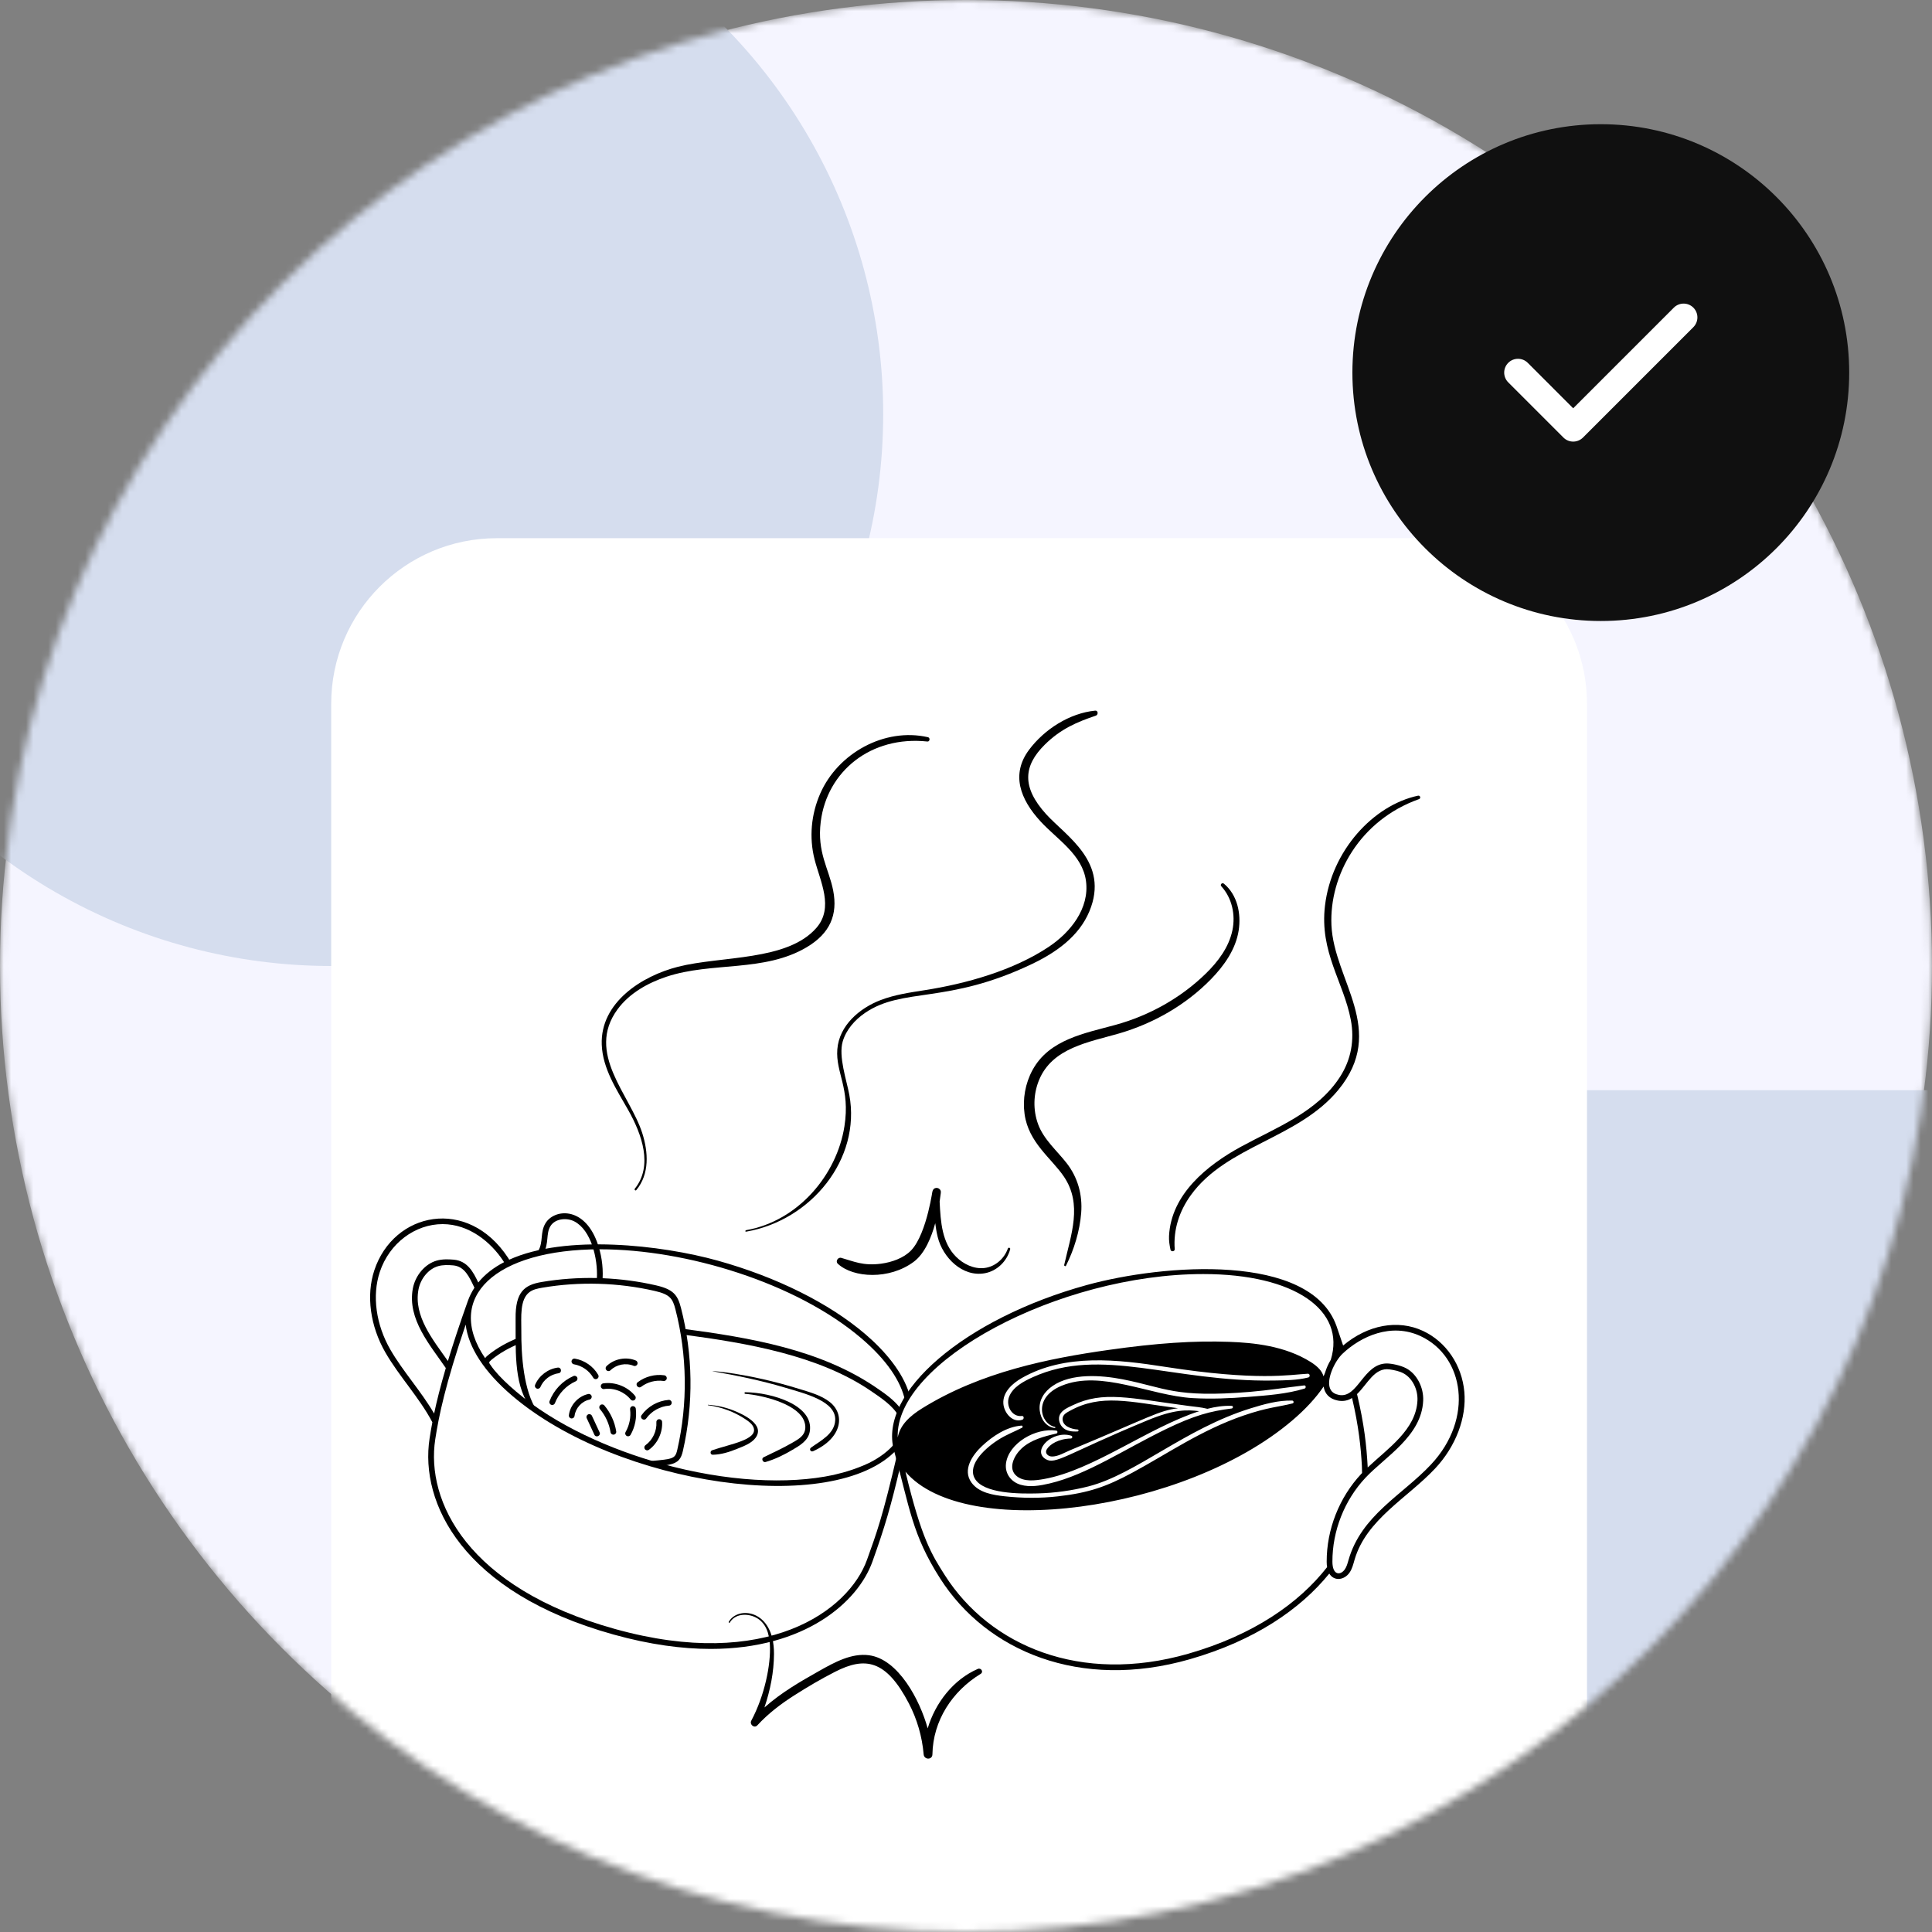 <svg width="261" height="261" viewBox="0 0 261 261" fill="none" xmlns="http://www.w3.org/2000/svg">
<rect x="0" y="0" width="261" height="261" fill="#808080" stroke="none"/>
<mask id="mask0_1493_11492" style="mask-type:alpha" maskUnits="userSpaceOnUse" x="0" y="0" width="261" height="261">
<circle cx="130.5" cy="130.5" r="130.5" fill="#EFEFFD"/>
</mask>
<g mask="url(#mask0_1493_11492)">
<circle cx="130.5" cy="130.5" r="130.5" fill="#F5F5FF"/>
<circle cx="44.743" cy="55.928" r="74.571" fill="#D5DDEE"/>
<path d="M143.55 147.279H274.05V277.779H143.55V147.279Z" fill="#D5DDEE"/>
<path d="M44.743 95.079C44.743 82.723 54.759 72.707 67.115 72.707H192.022C204.377 72.707 214.393 82.723 214.393 95.079V242.357C214.393 254.712 204.377 264.728 192.022 264.728H67.115C54.759 264.728 44.743 254.712 44.743 242.357V95.079Z" fill="white"/>
<path d="M91.996 176.694C91.549 174.955 90.985 174.184 88.619 173.641C86.266 173.1 83.844 172.779 81.412 172.678C81.494 171.017 81.231 169.322 80.649 167.765C78.828 162.894 74.834 163.344 73.688 165.257C72.944 166.498 73.414 167.768 72.732 168.947C72.625 169.132 72.688 169.369 72.874 169.476C73.059 169.584 73.296 169.52 73.402 169.335C74.199 167.956 73.725 166.7 74.352 165.655C74.979 164.61 76.556 164.472 77.581 164.999C79.886 166.184 80.769 170.065 80.638 172.653C78.131 172.598 75.621 172.776 73.169 173.19C70.891 173.576 69.61 174.477 69.654 178.142C69.699 181.955 69.343 186.797 71.474 189.862C71.835 190.126 72.206 190.387 72.587 190.646C70.707 187.954 70.407 182.988 70.427 179.77C70.439 177.975 70.179 175.536 71.553 174.538C72.033 174.189 72.652 174.062 73.299 173.954C78.283 173.11 83.52 173.263 88.445 174.395C90.505 174.868 90.865 175.409 91.247 176.887C92.838 183.063 92.926 189.612 91.503 195.828C91.317 196.644 91.156 196.923 90.224 197.115C89.723 197.218 88.21 197.364 86.993 197.431C87.651 197.639 88.317 197.838 88.992 198.029C89.456 198.018 89.919 197.968 90.379 197.874C91.647 197.612 92.011 197.075 92.257 196.001C93.708 189.665 93.618 182.988 91.996 176.694Z" fill="black"/>
<path d="M74.604 189.804C74.333 189.804 74.146 189.532 74.242 189.279C74.818 187.773 75.994 186.539 77.472 185.893C77.667 185.806 77.896 185.897 77.981 186.093C78.067 186.288 77.977 186.517 77.781 186.602C76.512 187.157 75.459 188.261 74.966 189.555C74.907 189.709 74.76 189.804 74.604 189.804Z" fill="black"/>
<path d="M77.234 191.623C76.999 191.623 76.822 191.417 76.85 191.189C77.015 189.816 78.116 188.611 79.467 188.322C79.676 188.276 79.882 188.41 79.927 188.619C79.972 188.828 79.838 189.034 79.629 189.079C78.591 189.301 77.746 190.227 77.618 191.281C77.594 191.478 77.428 191.622 77.234 191.622V191.623Z" fill="black"/>
<path d="M82.862 193.814C82.675 193.814 82.51 193.679 82.48 193.488C82.296 192.336 81.801 191.255 81.048 190.363C80.91 190.199 80.931 189.956 81.095 189.817C81.257 189.678 81.502 189.7 81.641 189.863C82.484 190.863 83.038 192.074 83.245 193.365C83.283 193.601 83.101 193.813 82.862 193.813L82.862 193.814Z" fill="black"/>
<path d="M80.296 193.82L79.262 191.589C79.172 191.395 79.256 191.165 79.45 191.075C79.643 190.984 79.873 191.069 79.964 191.263L80.998 193.494C81.214 193.96 80.51 194.282 80.296 193.82Z" fill="black"/>
<path d="M84.85 194.032C84.557 194.032 84.366 193.713 84.514 193.454C85.038 192.532 85.254 191.445 85.121 190.394C85.095 190.182 85.245 189.988 85.457 189.961C85.668 189.939 85.863 190.084 85.89 190.297C86.043 191.513 85.793 192.77 85.187 193.836C85.116 193.961 84.985 194.032 84.85 194.032H84.85Z" fill="black"/>
<path d="M87.434 195.931C87.059 195.931 86.904 195.45 87.207 195.23C88.172 194.534 88.747 193.316 88.673 192.128C88.659 191.915 88.821 191.731 89.035 191.718C89.249 191.714 89.432 191.866 89.445 192.08C89.536 193.526 88.836 195.01 87.661 195.858C87.593 195.908 87.513 195.932 87.435 195.932L87.434 195.931Z" fill="black"/>
<path d="M86.674 191.173C87.518 189.997 88.884 189.229 90.327 189.118C90.543 189.098 90.727 189.261 90.743 189.474C90.759 189.687 90.6 189.873 90.387 189.89C89.168 189.984 88.016 190.632 87.302 191.625C87.01 192.03 86.372 191.594 86.674 191.173Z" fill="black"/>
<path d="M85.496 189.205C85.383 189.205 85.271 189.156 85.195 189.061C84.349 188.012 82.94 187.455 81.606 187.649C81.398 187.681 81.198 187.533 81.168 187.321C81.138 187.11 81.285 186.913 81.497 186.883C83.094 186.655 84.783 187.318 85.797 188.574C86.002 188.829 85.817 189.205 85.496 189.205Z" fill="black"/>
<path d="M86.153 186.728C87.171 185.957 88.481 185.615 89.745 185.793C89.956 185.822 90.104 186.018 90.075 186.229C90.045 186.441 89.848 186.589 89.638 186.559C88.577 186.412 87.476 186.697 86.62 187.344C86.216 187.65 85.743 187.038 86.153 186.728Z" fill="black"/>
<path d="M80.479 186.314C80.345 186.314 80.215 186.245 80.143 186.121C79.594 185.167 78.617 184.489 77.532 184.307C77.321 184.272 77.179 184.072 77.214 183.861C77.249 183.65 77.449 183.506 77.66 183.543C78.971 183.763 80.15 184.582 80.813 185.734C80.963 185.995 80.771 186.314 80.479 186.314Z" fill="black"/>
<path d="M82.205 185.225C81.862 185.225 81.686 184.806 81.933 184.562C82.949 183.561 84.579 183.246 85.894 183.796C86.092 183.879 86.184 184.105 86.102 184.302C86.02 184.5 85.793 184.593 85.595 184.511C84.559 184.076 83.277 184.326 82.477 185.113C82.402 185.187 82.303 185.225 82.205 185.225Z" fill="black"/>
<path d="M72.65 187.609C72.375 187.609 72.184 187.326 72.294 187.069C72.822 185.837 74.02 184.928 75.349 184.752C75.863 184.692 75.953 185.453 75.45 185.519C74.387 185.66 73.428 186.388 73.007 187.373C72.944 187.52 72.801 187.608 72.65 187.608L72.65 187.609Z" fill="black"/>
<path d="M95.651 189.838C97.455 190.075 99.212 190.73 100.722 191.743C101.151 192.031 101.651 192.381 101.818 192.895C102.341 194.506 98.667 195.077 96.21 195.92C95.894 196.028 95.929 196.533 96.293 196.526C97.432 196.504 98.53 196.157 99.581 195.727C100.43 195.38 101.508 195.007 102.073 194.238C103.394 192.435 100.362 191.055 99.106 190.552C98.004 190.112 96.834 189.86 95.652 189.775C95.61 189.772 95.613 189.833 95.652 189.839L95.651 189.838Z" fill="black"/>
<path d="M100.679 188.299C103.042 188.494 107.307 189.569 108.468 191.619C108.78 192.171 108.914 192.863 108.671 193.467C108.396 194.156 107.656 194.541 107.05 194.895C105.793 195.629 104.463 196.224 103.159 196.867C102.801 197.043 103.052 197.614 103.428 197.506C104.713 197.133 105.904 196.543 107.055 195.864C108.044 195.281 109.188 194.628 109.395 193.392C109.99 189.843 104.278 188.106 100.68 188.082C100.538 188.081 100.542 188.289 100.68 188.3L100.679 188.299Z" fill="black"/>
<path d="M96.294 185.253C99.584 185.832 102.848 186.501 106.051 187.458C108.763 188.269 112.957 189.275 112.831 191.859C112.74 193.717 110.873 194.615 109.565 195.562C109.27 195.775 109.517 196.196 109.849 196.047C113.787 194.274 114.198 191.07 112.109 189.413C110.939 188.485 109.403 188.079 108.002 187.644C100.899 185.438 95.702 185.149 96.294 185.253Z" fill="black"/>
<path d="M118.312 187.42C110.826 182.326 101.413 180.718 92.221 179.504C92.27 179.77 92.317 180.037 92.36 180.304C100.953 181.446 110.603 183.099 117.633 187.895C119.087 188.886 120.653 189.936 121.38 191.281C121.482 190.984 121.6 190.687 121.734 190.388C120.864 189.157 119.468 188.207 118.312 187.42Z" fill="black"/>
<path d="M121.259 196.214C119.221 205.022 118.412 207.123 117.129 210.709C114.666 217.594 103.579 225.77 83.095 220.069C63.115 214.506 57.52 202.792 58.798 194.45C59.276 191.327 60.153 187.05 62.91 178.947C63.277 182.025 65.428 185.347 69.193 188.556C83.419 200.687 112.644 204.96 121.143 195.835L121.14 195.826C121.056 195.521 120.994 195.212 120.954 194.9C120.091 195.982 118.878 196.902 117.372 197.649C116.479 198.069 115.636 198.379 115.053 198.573C114.266 198.836 113.453 199.06 112.615 199.25C106.479 200.576 98.097 200.164 89.318 197.72C82.517 195.826 75.104 192.58 69.695 187.967C68.553 186.993 67.561 186.047 66.77 185.084C66.577 184.848 66.397 184.594 66.217 184.332C66.067 184.115 65.974 184.04 66.403 183.691C67.518 182.786 68.76 182.095 70.048 181.558C70.045 181.278 70.043 180.999 70.043 180.723C68.591 181.301 67.178 182.064 65.915 183.09C65.753 183.221 65.627 183.348 65.533 183.473C59.972 175.274 66.874 168.772 81.082 168.772C92.737 168.772 107.581 173.307 116.366 180.798C119.728 183.666 121.747 186.591 122.286 189.303C122.462 188.994 122.654 188.683 122.862 188.374C121.957 185.306 119.46 182.42 116.868 180.209C111.967 176.031 104.894 172.512 96.951 170.301C89.362 168.188 76.426 166.713 68.792 170.177C68.739 170.082 68.684 169.993 68.629 169.909C63.167 161.622 53.178 163.724 50.567 171.611C49.446 174.998 50.007 179.151 52.069 182.723C53.928 185.942 56.688 188.858 58.409 192.137C58.256 192.938 58.135 193.662 58.032 194.334C56.705 202.988 62.419 215.116 82.887 220.815C87.778 222.177 92.151 222.758 96.012 222.758C108.722 222.758 115.892 216.459 117.857 210.97C119.522 206.317 120.344 203.556 121.686 197.812C121.597 197.428 121.305 196.354 121.258 196.215L121.259 196.214ZM63.205 175.746C62.074 178.923 61.197 181.591 60.508 183.865C58.465 180.961 55.867 177.8 56.531 174.22C56.81 172.712 57.913 171.405 59.21 171.043C59.861 170.863 60.555 170.888 61.209 170.942C62.794 171.075 63.413 172.544 64.094 173.964C63.735 174.512 63.436 175.105 63.205 175.746ZM52.74 182.335C50.787 178.952 50.249 175.033 51.302 171.853C52.606 167.911 56.111 165.369 59.794 165.369C63.382 165.369 66.316 167.805 67.983 170.334C68.02 170.39 68.057 170.451 68.094 170.514C66.704 171.234 65.518 172.139 64.611 173.257C63.925 171.827 63.153 170.328 61.274 170.171C60.582 170.113 59.773 170.082 59.002 170.298C57.431 170.736 56.101 172.291 55.769 174.079C55.003 178.214 58.118 181.728 60.225 184.814C59.494 187.302 59 189.292 58.646 190.959C56.895 187.952 54.427 185.258 52.74 182.333V182.335Z" fill="black"/>
<path d="M197.821 188.023C197.492 184.403 195.353 181.251 192.239 179.799C188.838 178.213 184.768 178.976 181.447 181.771C181.173 180.933 180.876 180.059 180.554 179.144C177.021 169.187 157.132 170.76 146.825 173.596C130.318 178.139 118.627 188.157 120.766 195.928C122.911 203.728 123.197 207.264 127.005 213.236C133.263 223.05 145.898 228.414 160.74 224.151C169.503 221.636 175.681 217.384 179.579 212.577C180.21 213.644 181.586 213.478 182.3 212.47C182.67 211.948 182.809 211.339 182.997 210.694C184.587 205.254 190.131 202.381 193.881 198.378C196.666 195.405 198.139 191.534 197.821 188.023ZM162.559 172.116C174.928 172.116 181.83 177.028 179.782 183.694C179.057 184.922 179.11 185.376 178.793 185.926C178.615 185.244 178.042 184.607 177.051 183.986C173.572 181.807 169.342 181.391 166.047 181.273C161.295 181.102 156.261 181.441 149.724 182.37C141.731 183.505 132.491 185.331 124.559 190.266C122.963 191.259 121.597 192.468 121.276 194.193C120.874 184.013 142.982 172.116 162.559 172.116ZM137.376 199.434C138.369 200.219 139.901 200.008 141.054 199.802C147.694 198.612 155.104 192.868 162.011 190.639C160.324 190.446 158.68 190.36 154.993 191.887C143.918 196.472 142.603 197.947 141.237 197.101C139.388 195.955 142.18 193.166 144.72 193.954C144.929 194.018 144.888 194.328 144.668 194.333C142.982 194.371 141.816 195.126 141.41 195.8C141.098 196.318 141.583 196.752 142.1 196.765C142.918 196.786 143.832 196.222 144.569 195.916C155.495 191.371 156.468 190.599 159.139 190.241C152.55 189.369 148.744 188.268 144.552 190.584C144.137 190.813 143.605 191.069 143.554 191.6C143.453 192.653 144.756 193.073 145.574 193.114C145.744 193.123 145.743 193.37 145.574 193.379C144.814 193.421 144.01 193.356 143.478 192.744C143.101 192.31 142.926 191.642 143.185 191.106C143.492 190.471 144.308 190.131 144.906 189.845C149.033 187.867 152.562 188.872 160.609 189.937C161.442 190.047 162.296 190.108 163.111 190.32C164.193 190.043 165.296 189.879 166.39 189.922C166.625 189.931 166.612 190.25 166.39 190.277C163.52 190.632 161.32 191.219 157.508 193.066C151.919 195.775 146.861 199.212 141.809 200.401C140.55 200.697 139.151 200.95 137.883 200.582C136.591 200.207 135.732 199.073 135.901 197.711C136.243 194.969 139.922 192.842 142.708 193.268C142.911 193.299 142.895 193.619 142.708 193.662C141.06 194.043 139.282 194.495 138.006 195.68C137.044 196.572 136.061 198.393 137.377 199.435L137.376 199.434ZM138.078 192.876C137.07 193.39 136.018 193.798 135.051 194.39C133.213 195.513 130.649 197.801 131.667 199.699C132.805 201.819 137.809 201.811 140.184 201.75C142.499 201.691 144.804 201.373 147.048 200.8C153.427 199.171 160.043 193.023 168.947 190.258C170.729 189.704 172.683 189.155 174.563 189.207C174.782 189.213 174.834 189.537 174.615 189.593C172.722 190.078 171.277 190.101 167.987 191.233C162.244 193.208 157.723 196.391 152.951 198.962C149.445 200.851 147.074 201.674 142.913 202.147C140.52 202.419 138.115 202.399 135.723 202.139C134.151 201.968 132.237 201.667 131.239 200.287C129.983 198.551 131.375 196.553 132.678 195.336C134.104 194.004 136.007 192.735 137.999 192.588C138.152 192.576 138.212 192.808 138.078 192.876ZM168.653 188.709C166.157 188.907 163.636 189.019 161.134 188.875C155.348 188.542 148.756 184.993 143.402 187.212C139.518 188.82 140.547 192.372 142.519 192.769C142.601 192.786 142.583 192.928 142.498 192.917C141.311 192.767 140.606 191.716 140.465 190.588C140.286 189.168 141.08 187.991 142.224 187.215C144.748 185.501 148.695 185.758 151.677 186.339C157.442 187.462 158.648 188.878 168.864 188.031C171.316 187.828 173.741 187.442 176.184 187.161C176.436 187.133 176.462 187.517 176.241 187.585C173.814 188.329 171.172 188.51 168.653 188.71L168.653 188.709ZM172.03 186.502C158.366 186.709 148.786 181.859 139.529 186.047C138.284 186.61 136.766 187.396 136.292 188.779C135.895 189.934 136.711 191.457 138.046 191.289C138.352 191.251 138.368 191.706 138.114 191.794C136.778 192.262 135.645 190.86 135.548 189.641C135.423 188.068 136.806 186.863 138.044 186.158C143.902 182.82 151.025 183.659 157.382 184.648C169.904 186.598 174.197 185.71 176.678 185.581C176.971 185.566 177.022 186.016 176.746 186.086C175.232 186.468 173.584 186.479 172.03 186.502ZM179.226 210.977C179.226 211.252 179.247 211.495 179.282 211.71C175.5 216.555 169.356 220.873 160.526 223.408C145.968 227.586 133.714 222.321 127.656 212.821C125.858 210 124.494 207.87 122.323 198.823C130.324 208.218 159.964 204.278 174.527 191.937C176.331 190.408 177.766 188.853 178.814 187.31C178.959 188.268 179.565 188.977 180.736 189.207C181.497 189.355 182.116 189.193 182.655 188.86C183.558 192.715 183.847 195.566 183.983 198.075C184 198.379 184.007 198.686 184.007 198.994C183.971 199.033 183.935 199.071 183.898 199.109C180.919 202.291 179.216 206.617 179.226 210.976V210.977ZM183.326 188.332C184.737 186.989 185.687 184.695 187.728 184.998C188.37 185.093 189.044 185.223 189.627 185.543C190.792 186.183 191.558 187.685 191.488 189.196C191.308 193.13 187.515 195.65 184.766 198.244C184.764 198.173 184.76 198.104 184.756 198.033C184.614 195.41 184.306 192.42 183.326 188.332ZM193.315 197.848C189.425 202 183.9 204.68 182.166 210.778C182.035 211.238 181.914 211.674 181.667 212.022C181.079 212.852 180.003 212.825 180 210.975C179.991 206.811 181.617 202.679 184.463 199.639C187.132 196.788 192.042 194.023 192.262 189.231C192.345 187.436 191.414 185.64 189.999 184.864C189.231 184.443 187.981 184.195 187.355 184.195C184.178 184.195 183.446 188.945 180.887 188.446C180.356 188.343 179.995 188.124 179.781 187.777C179.022 186.547 180.307 183.884 181.354 182.891C183.854 180.521 187.94 178.649 191.911 180.501C197.811 183.252 199.155 191.615 193.315 197.848Z" fill="black"/>
<path d="M125.963 160.984C125.964 160.974 125.964 160.974 125.963 160.984V160.984Z" fill="black"/>
<path d="M136.154 168.673C135.669 170.044 134.431 171.144 132.96 171.302C131.541 171.455 130.142 170.763 129.157 169.781C127.27 167.899 127.07 165.125 126.938 162.32C127.12 161.066 127.136 160.988 127.062 160.83C126.846 160.333 126.04 160.317 125.954 161.055C126.067 160.02 125.305 166.615 123.078 168.927C122.075 169.969 120.452 170.525 119.04 170.714C116.605 171.039 115.357 170.407 113.649 169.929C113.2 169.804 112.829 170.399 113.185 170.727C115.267 172.654 120.163 172.917 123.459 170.445C124.969 169.312 125.849 167.069 126.345 165.248C126.422 165.875 126.527 166.498 126.677 167.109C127.356 169.868 130.012 172.567 133.055 172.003C134.709 171.697 136.044 170.369 136.468 168.76C136.522 168.554 136.223 168.477 136.154 168.673Z" fill="black"/>
<path d="M132.087 225.461C128.799 226.897 126.358 230.027 125.324 233.494C124.269 229.656 121.367 224.144 117.403 223.613C115.04 223.297 112.751 224.554 110.648 225.742C108.035 227.217 105.545 228.657 103.272 230.669C104.058 228.334 104.551 225.895 104.561 223.425C104.585 217.332 99.607 216.926 98.438 219.13C98.417 219.171 98.542 219.274 98.565 219.233C99.267 218 100.885 217.914 102.059 218.487C103.492 219.185 103.927 220.723 104.006 222.201C104.152 224.892 103.288 229.09 101.493 232.452C101.223 232.955 101.894 233.533 102.31 233.083C103.771 231.495 105.483 230.19 107.298 229.034C109.079 227.899 110.921 226.812 112.803 225.851C116.851 223.786 119.686 224.186 122.774 230.101C123.891 232.24 124.573 234.601 124.78 237.005C124.844 237.753 125.95 237.778 125.963 237.005C126.043 232.444 128.629 228.484 132.477 226.13C132.913 225.864 132.534 225.267 132.087 225.461Z" fill="black"/>
<path d="M85.959 160.774C87.768 158.593 87.581 155.634 86.766 153.079C85.104 147.869 79.099 142.285 83.417 136.367C85.011 134.183 87.534 132.777 90.058 131.941C96.191 129.912 103.25 131.368 108.982 127.963C112.137 126.088 113.196 123.572 112.557 120.304C111.971 117.309 110.353 115.18 110.878 111C111.735 104.188 117.664 99.359 125.284 100.174C125.617 100.21 125.686 99.665 125.363 99.592C119.475 98.253 113.193 101.764 110.807 107.206C109.582 110 109.288 113.138 110.043 116.1C110.808 119.1 112.684 122.6 110.289 125.351C106.36 129.863 97.45 129.115 91.598 130.602C86.705 131.845 81.082 135.431 81.292 141.12C81.411 144.349 83.281 147.171 84.828 149.889C86.752 153.27 88.223 157.523 85.763 160.578C85.653 160.716 85.844 160.914 85.96 160.775L85.959 160.774Z" fill="black"/>
<path d="M100.835 166.383C109.559 164.856 116.351 156.61 114.736 147.9C114.368 145.917 113.253 142.717 113.844 140.699C114.314 139.095 115.492 137.774 116.849 136.844C121.977 133.326 127.977 135.722 139.477 130.198C142.676 128.662 145.763 126.495 147.17 123.112C149.928 116.478 144.041 112.978 141.334 110C137.964 106.292 138.298 103.429 141.121 100.62C143.314 98.438 145.566 97.515 148.044 96.679C148.39 96.562 148.361 95.962 147.953 96.002C144.49 96.343 141.082 98.528 139.02 101.291C136.558 104.589 137.801 107.966 140.583 110.982C142.822 113.409 146.228 115.454 146.708 119.011C147.211 122.738 144.593 125.969 141.677 127.913C136.906 131.092 130.574 132.887 124.861 133.776C122.882 134.084 120.88 134.379 118.997 135.092C116.137 136.176 113.361 138.524 113.116 141.766C112.877 144.934 114.885 146.999 114.077 152.16C113.053 158.703 107.841 164.943 100.808 166.186C100.678 166.209 100.611 166.423 100.835 166.383Z" fill="black"/>
<path d="M144.009 170.985C145.104 168.807 145.868 166.3 146.06 163.864C146.254 161.414 145.607 159.061 144.087 157.118C142.755 155.415 140.98 153.924 140.228 151.84C139.541 149.938 139.594 147.825 140.352 145.95C142.132 141.541 147.123 140.79 151.164 139.617C155.82 138.266 160.168 135.781 163.569 132.31C165.348 130.494 166.945 128.255 167.338 125.687C167.683 123.432 167.169 120.901 165.347 119.385C165.104 119.183 164.778 119.496 164.996 119.736C166.444 121.328 166.925 123.588 166.492 125.673C166.015 127.97 164.544 129.917 162.896 131.524C159.507 134.831 155.24 137.204 150.684 138.457C146.535 139.597 141.742 140.408 139.488 144.553C138.504 146.363 138.132 148.471 138.414 150.509C138.95 154.369 142.061 156.487 143.725 158.95C146.264 162.708 144.69 166.777 143.766 170.881C143.734 171.021 143.938 171.124 144.009 170.983V170.985Z" fill="black"/>
<path d="M191.563 107.491C185.506 108.786 179.878 114.92 178.997 122.344C178.249 128.644 181.502 132.614 182.488 137.792C183.002 140.495 182.528 143.135 181.041 145.453C177.971 150.242 172.436 152.303 167.659 154.907C163.094 157.395 158.214 161.316 157.929 166.965C157.897 167.588 157.994 168.22 158.126 168.827C158.194 169.143 158.721 169.079 158.696 168.75C158.496 166.094 159.329 163.592 160.878 161.45C165.719 154.755 175.361 153.826 180.776 147.266C187.477 139.147 180.195 132.475 179.868 124.974C179.576 118.28 183.677 110.804 191.693 107.958C191.985 107.854 191.871 107.426 191.564 107.491H191.563Z" fill="black"/>
</g>
<circle cx="216.257" cy="50.336" r="33.557" fill="#101010"/>
<path fill-rule="evenodd" clip-rule="evenodd" d="M228.761 41.56C229.489 42.288 229.489 43.469 228.761 44.197L213.847 59.111C213.119 59.839 211.938 59.839 211.21 59.111L203.753 51.654C203.025 50.926 203.025 49.745 203.753 49.017C204.481 48.289 205.661 48.289 206.39 49.017L212.528 55.156L226.124 41.56C226.853 40.832 228.033 40.832 228.761 41.56Z" fill="white"/>
</svg>
